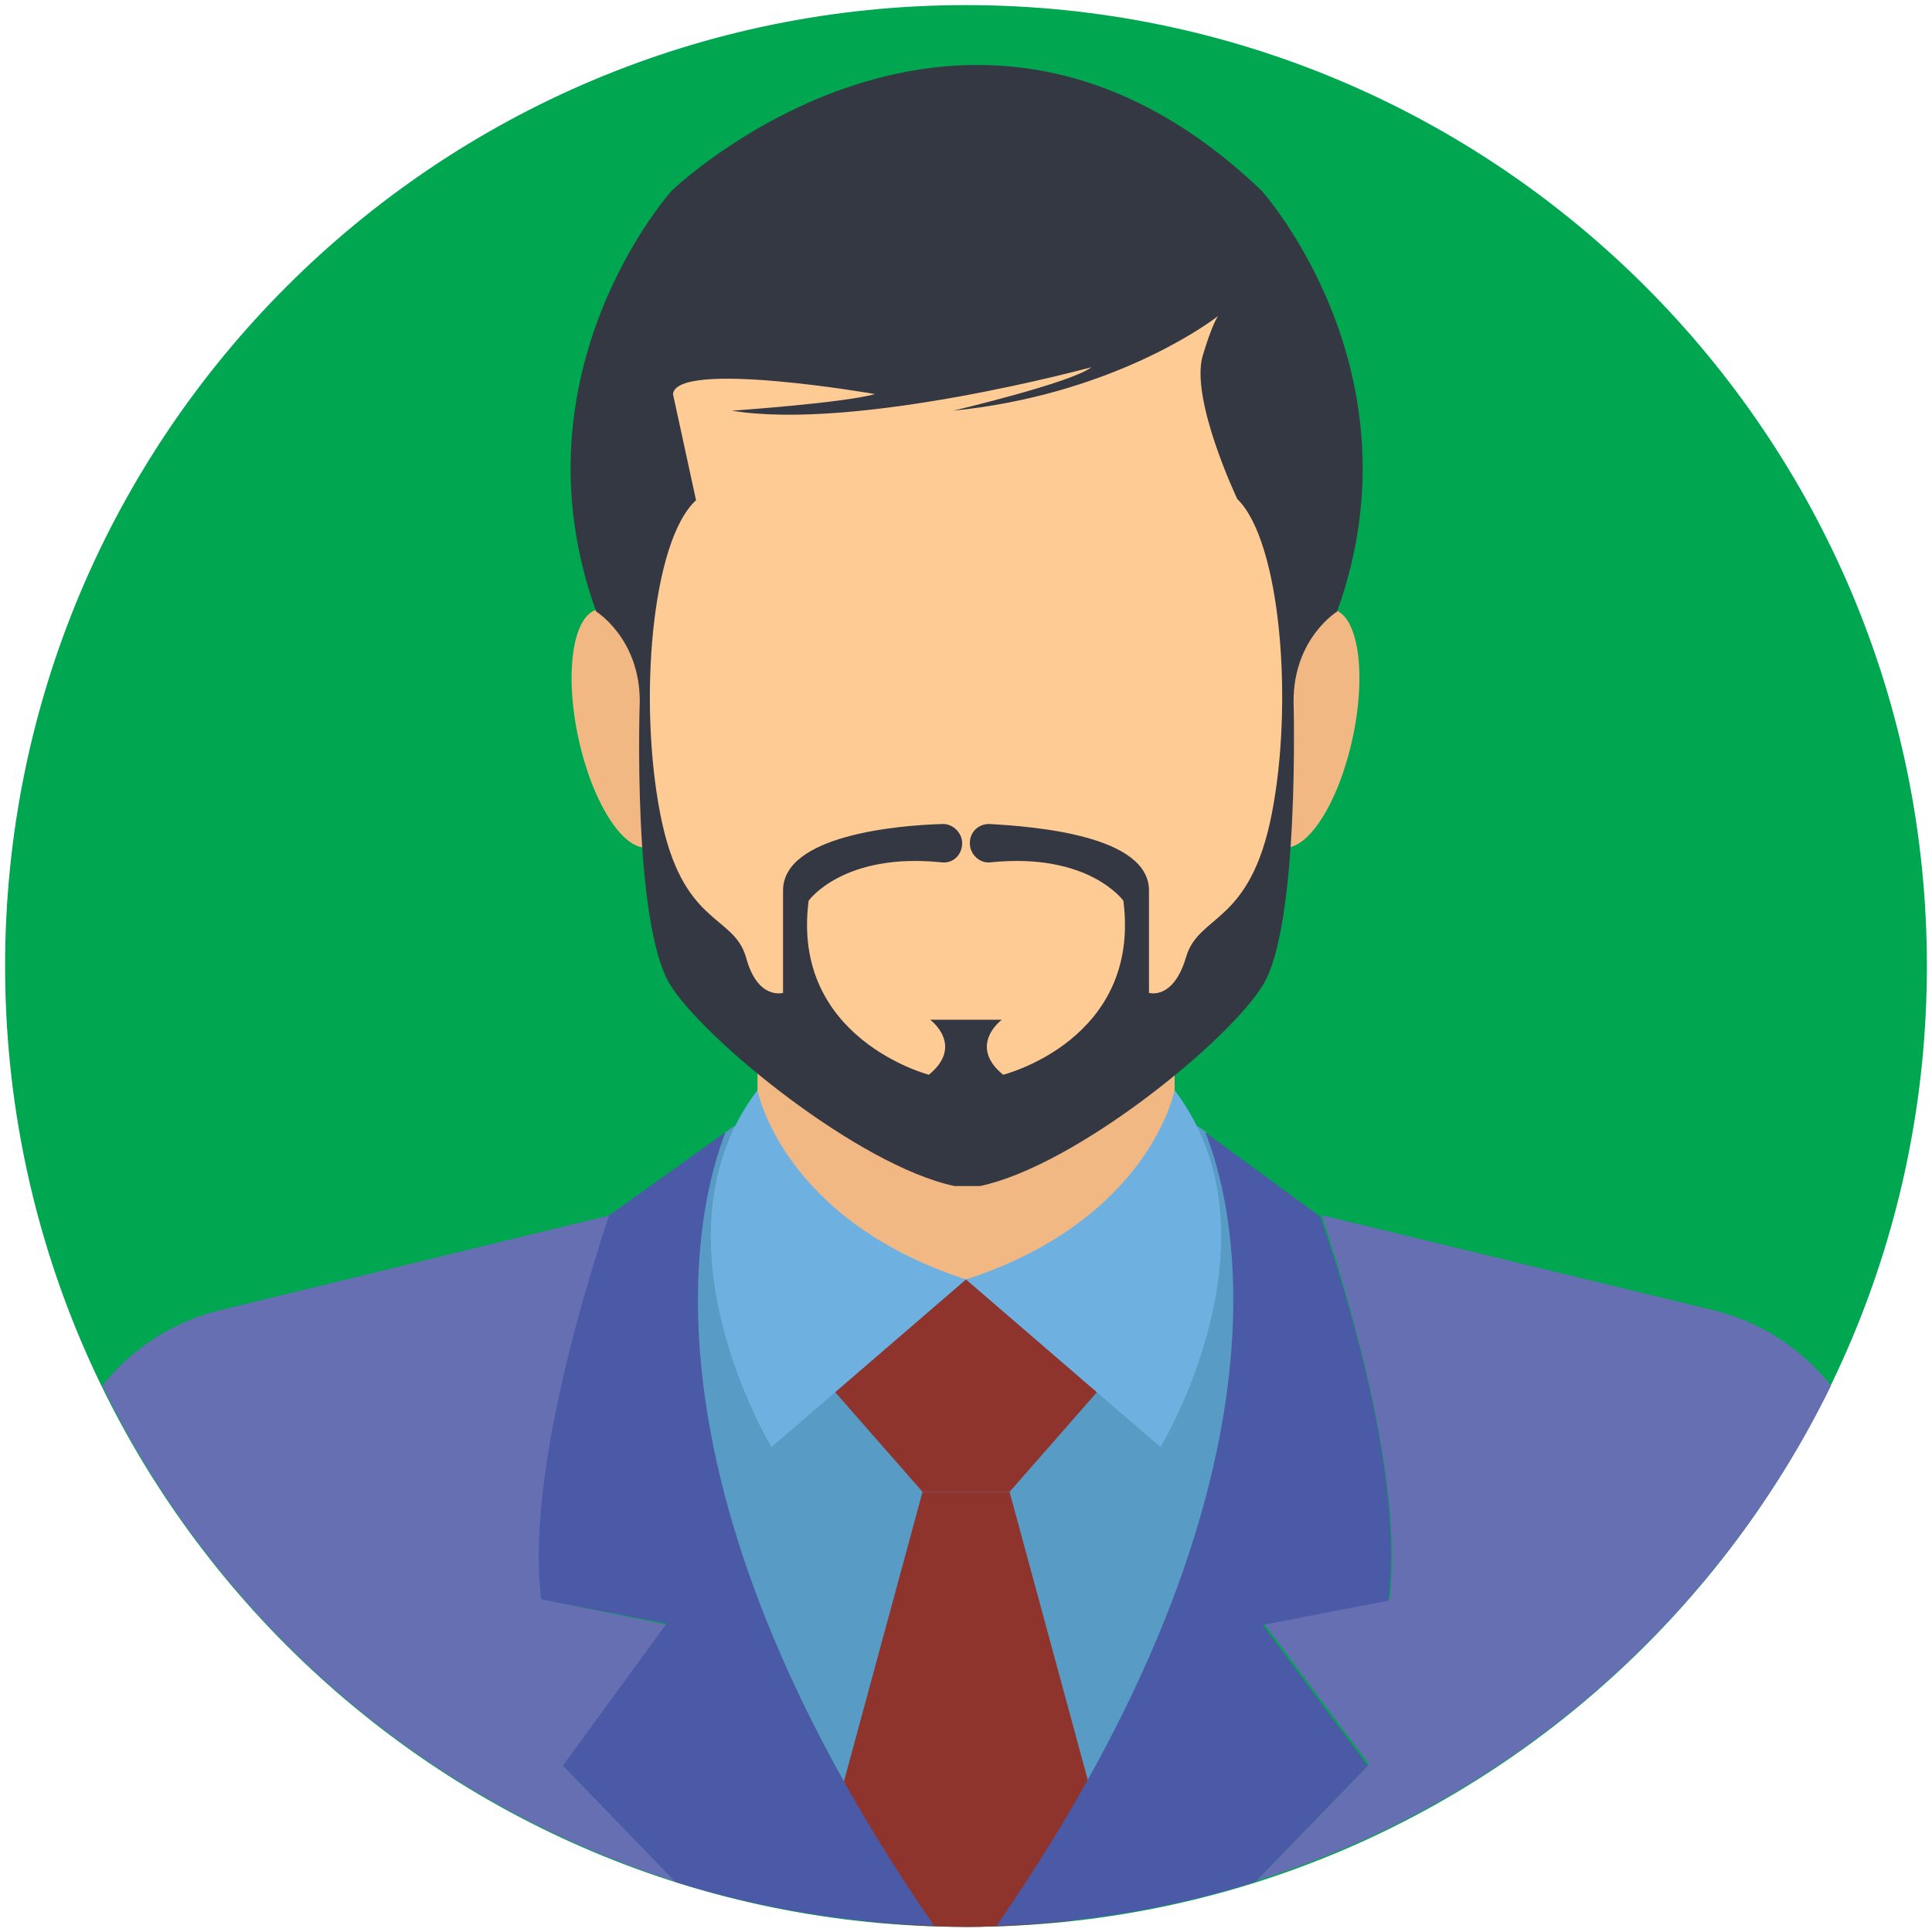 <svg width="59" height="59" viewBox="0 0 59 59" fill="none" xmlns="http://www.w3.org/2000/svg">
<path d="M29.5 58.844C45.706 58.844 58.844 45.706 58.844 29.5C58.844 13.294 45.706 0.156 29.5 0.156C13.294 0.156 0.156 13.294 0.156 29.5C0.156 45.706 13.294 58.844 29.5 58.844Z" fill="#00A650"/>
<path d="M23.133 32.508H35.871V39.424H23.133V32.508Z" fill="#F2B883"/>
<path d="M16.566 48.841C16.097 45.324 17.66 39.932 18.637 37.119H18.598L6.72 40.011C5.274 40.362 4.024 41.183 3.125 42.316C6.602 49.505 12.932 55.014 20.669 57.476L17.191 53.92L20.395 49.623L16.566 48.841Z" fill="#676FB3"/>
<path d="M55.915 42.316C55.016 41.183 53.766 40.362 52.32 40.011L40.403 37.119H40.364C41.302 39.971 42.864 45.324 42.435 48.841L38.605 49.583L41.809 53.881L38.371 57.437C46.068 55.014 52.398 49.505 55.915 42.316Z" fill="#676FB3"/>
<path d="M36.571 34.384L34.774 38.057L29.499 39.073L24.224 38.057L22.427 34.384L22.153 34.579C21.294 36.689 19.066 45.09 28.522 58.805C28.835 58.805 29.186 58.844 29.499 58.844C29.811 58.844 30.163 58.844 30.476 58.805C39.931 45.09 37.665 36.689 36.845 34.579L36.571 34.384Z" fill="#589BC4"/>
<path d="M29.501 39.073L24.852 41.769L28.173 45.559H30.83L34.151 41.769L29.501 39.073Z" fill="#8E342D"/>
<path d="M28.173 45.559L24.852 57.789L26.258 58.648C27.313 58.766 28.407 58.844 29.501 58.844C30.595 58.844 31.689 58.766 32.744 58.648L34.151 57.789L30.83 45.559H28.173Z" fill="#8E342D"/>
<path d="M18.597 37.119C17.66 39.971 16.096 45.324 16.526 48.841L20.355 49.583L17.191 53.92L20.629 57.476C23.13 58.258 25.787 58.726 28.522 58.804C19.066 45.09 21.332 36.689 22.153 34.579L18.597 37.119Z" fill="#4B5AA7"/>
<path d="M23.131 33.29C23.131 33.29 23.874 37.236 29.5 39.073L23.561 44.191C23.561 44.191 19.693 37.822 23.131 33.29Z" fill="#6EB1E1"/>
<path d="M35.869 33.29C35.869 33.29 35.127 37.236 29.5 39.073L35.439 44.191C35.439 44.191 39.307 37.822 35.869 33.29Z" fill="#6EB1E1"/>
<path d="M36.806 34.579C37.666 36.689 39.893 45.09 30.438 58.804C33.173 58.726 35.83 58.258 38.33 57.476L41.769 53.92L38.565 49.622L42.394 48.88C42.863 45.364 41.3 39.971 40.323 37.158L36.806 34.579Z" fill="#4B5AA7"/>
<path d="M19.821 25.871C20.581 25.707 20.846 23.949 20.413 21.944C19.981 19.939 19.014 18.446 18.255 18.61C17.495 18.774 17.23 20.532 17.662 22.537C18.095 24.542 19.061 26.035 19.821 25.871Z" fill="#F2B883"/>
<path d="M40.714 18.612C39.954 18.448 38.988 19.941 38.555 21.946C38.123 23.951 38.388 25.709 39.148 25.873C39.907 26.037 40.874 24.544 41.307 22.539C41.739 20.534 41.474 18.776 40.714 18.612Z" fill="#F2B883"/>
<path d="M38.173 8.088L39.58 18.599L38.837 28.015L29.499 35.205L20.317 28.875L19.301 17.192L18.91 10.12L38.173 8.088Z" fill="#FFCB95"/>
<path d="M38.526 5.822C29.5 -2.813 20.514 5.822 20.514 5.822C20.514 5.822 15.551 11.331 18.208 18.677C18.208 18.677 19.537 19.497 19.537 21.412C19.537 21.412 19.302 28.21 20.474 30.086C21.529 31.766 26.218 35.595 29.149 36.22H29.93C32.861 35.595 37.51 31.805 38.565 30.086C39.698 28.25 39.503 21.412 39.503 21.412C39.503 19.497 40.831 18.677 40.831 18.677C43.488 11.331 38.526 5.822 38.526 5.822ZM38.839 24.85C38.174 28.25 36.611 27.898 36.221 29.226C35.83 30.555 35.088 30.32 35.088 30.32C35.088 30.32 35.088 29.305 35.088 27.195C35.088 25.514 31.61 25.241 30.203 25.163C29.891 25.163 29.617 25.397 29.617 25.749C29.617 26.101 29.93 26.374 30.243 26.335C33.251 26.022 34.306 27.507 34.306 27.507C34.853 31.766 30.633 32.821 30.633 32.821C29.539 31.922 30.594 31.141 30.594 31.141H28.406C28.406 31.141 29.461 31.922 28.367 32.821C28.367 32.821 24.147 31.727 24.694 27.507C24.694 27.507 25.749 26.022 28.758 26.335C29.11 26.374 29.383 26.101 29.383 25.749C29.383 25.436 29.11 25.163 28.797 25.163C27.39 25.202 23.913 25.514 23.913 27.195V30.32C23.913 30.32 23.131 30.555 22.78 29.226C22.389 27.898 20.826 28.289 20.162 24.85C19.498 21.451 19.888 16.528 21.256 15.277L20.552 12.034C20.67 10.979 26.726 12.034 26.726 12.034C25.749 12.308 22.35 12.542 22.35 12.542C26.179 13.167 33.329 11.214 33.329 11.214C32.743 11.683 29.11 12.542 29.11 12.542C33.759 12.073 36.69 10.042 37.198 9.651C37.119 9.768 36.963 10.081 36.729 10.862C36.338 12.191 37.784 15.238 37.784 15.238C39.112 16.528 39.503 21.451 38.839 24.85Z" fill="#333842"/>
</svg>

